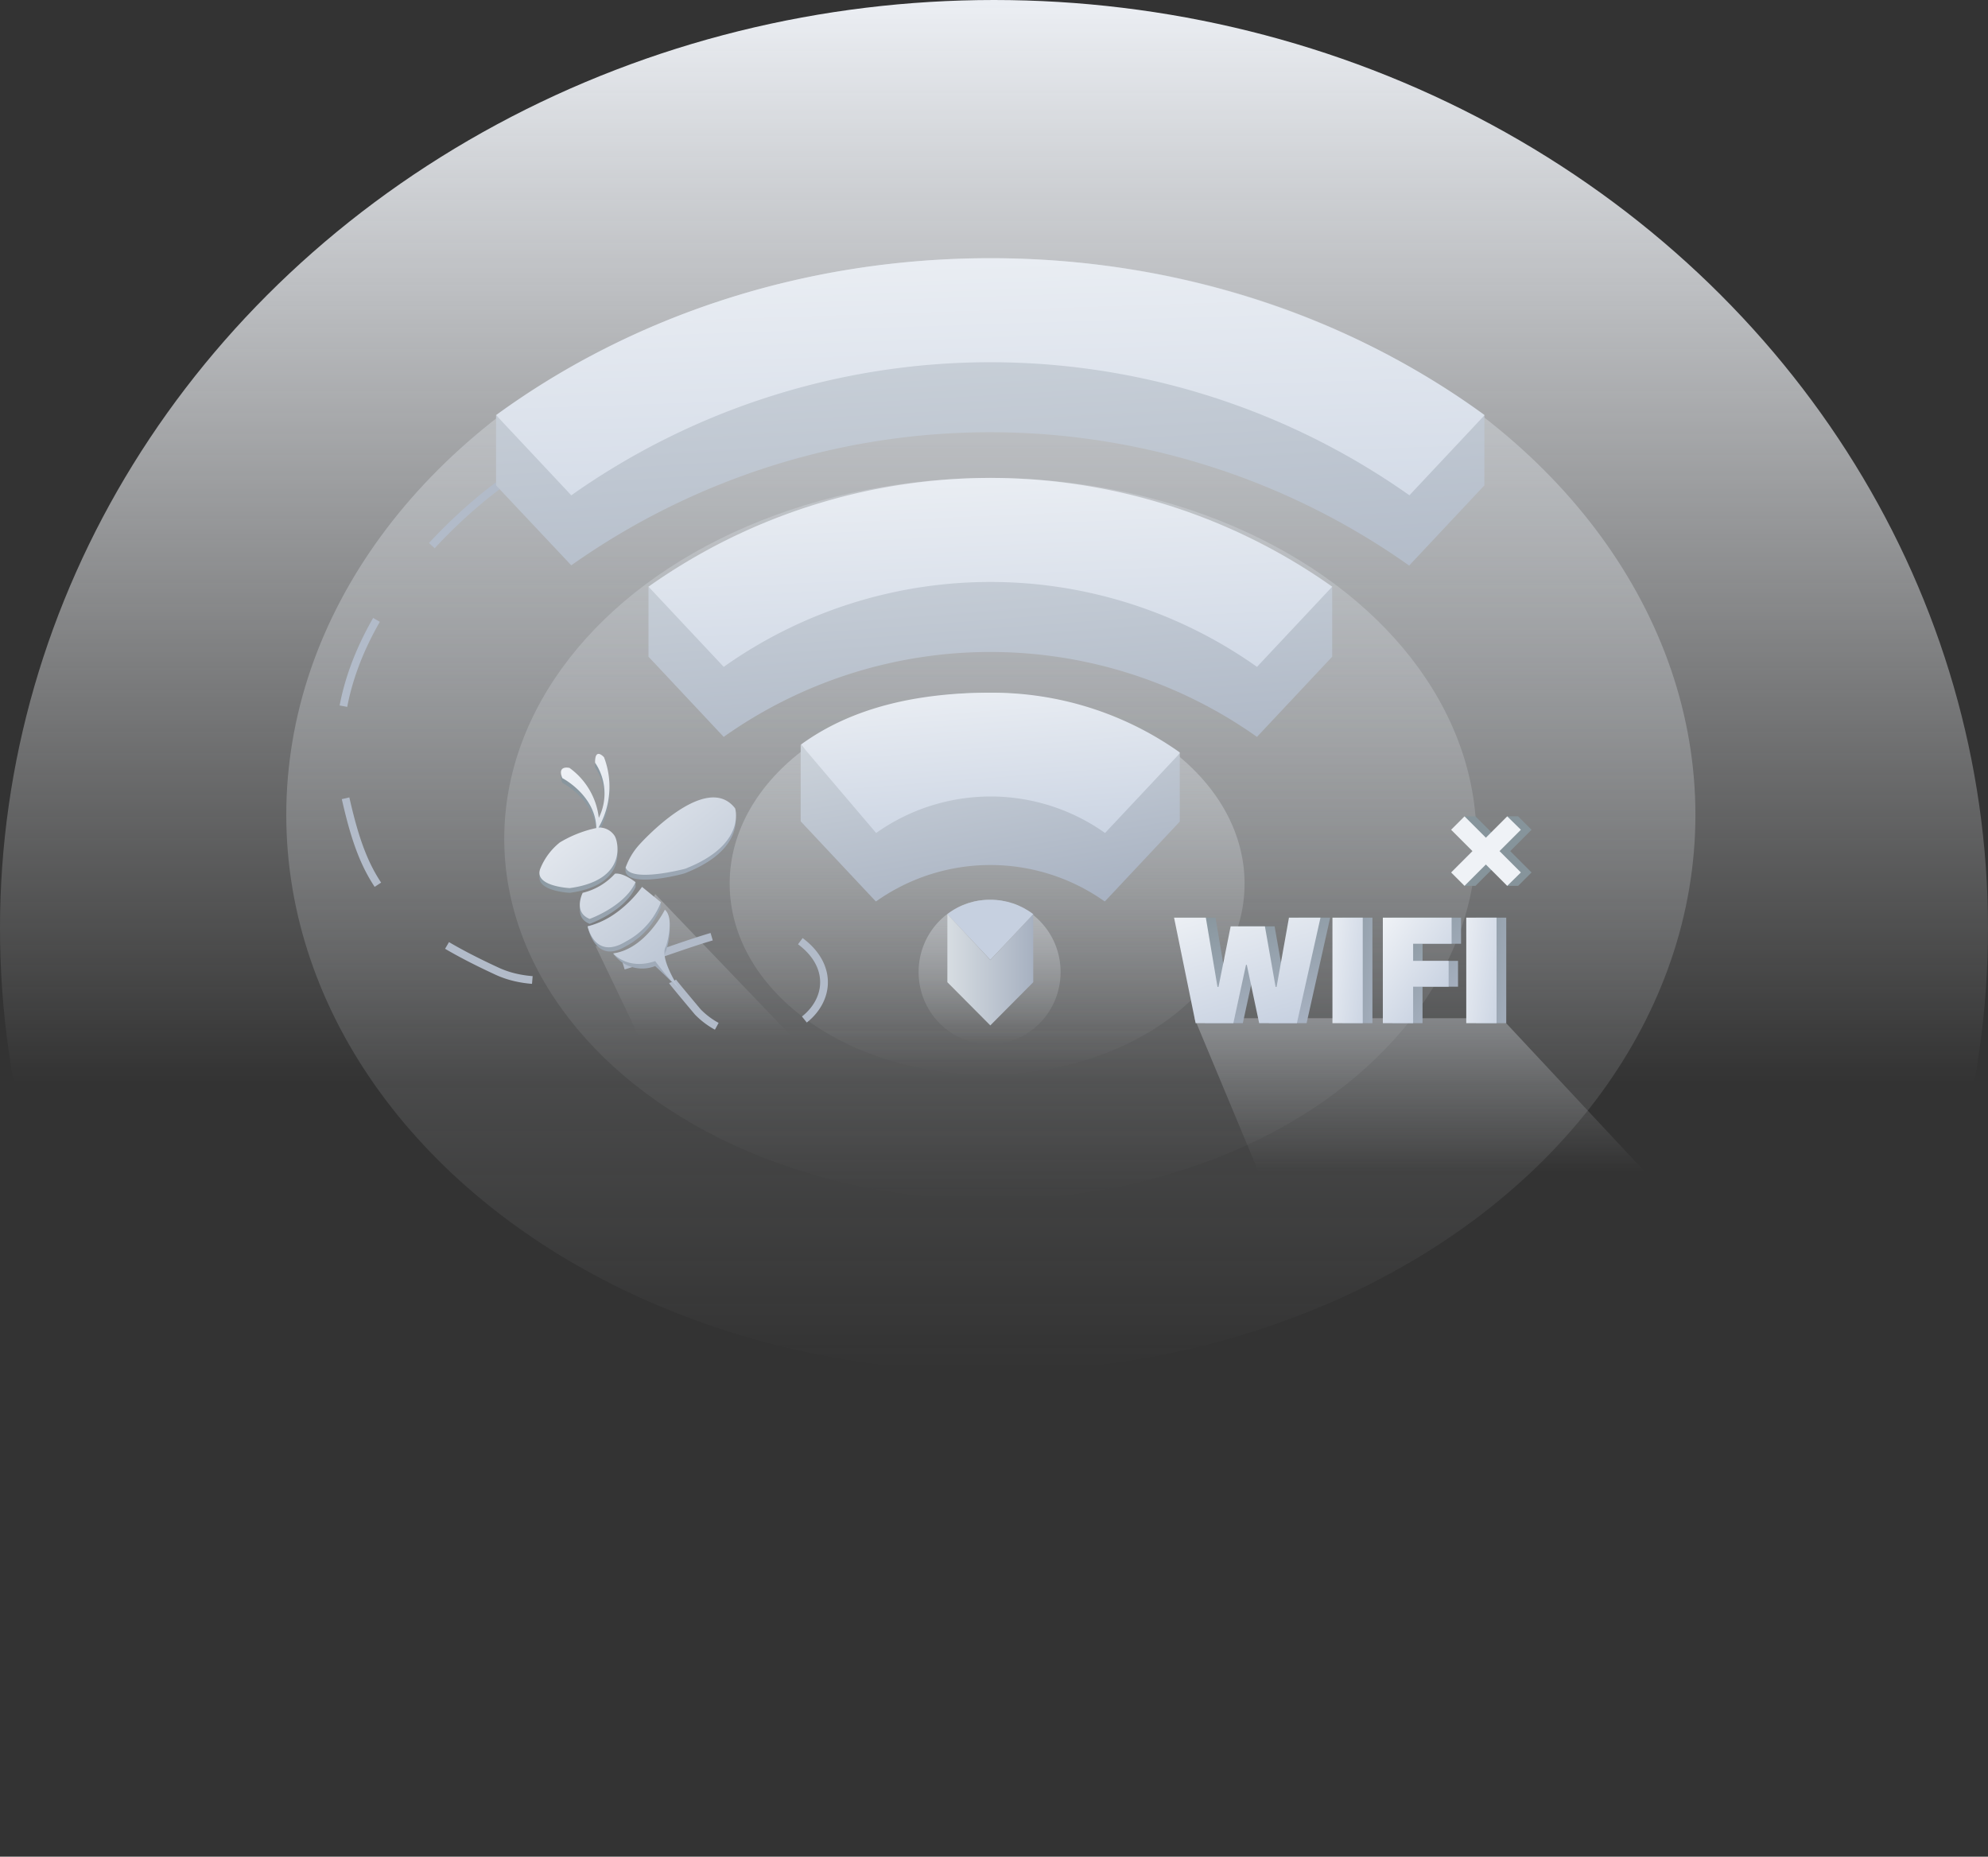 <svg xmlns="http://www.w3.org/2000/svg" xmlns:xlink="http://www.w3.org/1999/xlink" width="257" height="240" viewBox="0 0 257 240">
  <rect x="0" y="0" width="257" height="240" fill="#333333" stroke="none"/>
  <defs>
    <style>
      .cls-1 {
        fill: url(#linear-gradient);
      }

      .cls-2 {
        fill: url(#linear-gradient-2);
      }

      .cls-3 {
        opacity: 0.75;
        fill: url(#linear-gradient-3);
      }

      .cls-4 {
        fill: url(#linear-gradient-4);
      }

      .cls-5 {
        fill: url(#linear-gradient-5);
      }

      .cls-6 {
        fill: url(#linear-gradient-6);
      }

      .cls-7 {
        fill: url(#linear-gradient-7);
      }

      .cls-8 {
        fill: url(#linear-gradient-8);
      }

      .cls-9 {
        fill: url(#linear-gradient-9);
      }

      .cls-10 {
        fill: url(#linear-gradient-10);
      }

      .cls-11 {
        fill: url(#linear-gradient-11);
      }

      .cls-12 {
        fill: url(#linear-gradient-12);
      }

      .cls-13 {
        fill: url(#linear-gradient-13);
      }

      .cls-14 {
        fill: url(#linear-gradient-14);
      }

      .cls-15 {
        fill: url(#linear-gradient-15);
      }

      .cls-16 {
        fill: url(#linear-gradient-16);
      }

      .cls-17 {
        fill: url(#linear-gradient-17);
      }

      .cls-18 {
        fill: none;
        stroke: #b2bbc9;
        stroke-miterlimit: 10;
        stroke-dasharray: 12;
      }

      .cls-19 {
        fill: url(#linear-gradient-18);
      }

      .cls-20 {
        fill: url(#linear-gradient-19);
      }

      .cls-21 {
        clip-path: url(#clip-path);
      }

      .cls-22 {
        fill: url(#linear-gradient-20);
      }

      .cls-23 {
        fill: url(#linear-gradient-21);
      }

      .cls-24 {
        clip-path: url(#clip-path-3);
      }

      .cls-25 {
        fill: url(#linear-gradient-22);
      }

      .cls-26 {
        clip-path: url(#clip-path-4);
      }

      .cls-27 {
        fill: url(#linear-gradient-23);
      }

      .cls-28 {
        clip-path: url(#clip-path-5);
      }

      .cls-29 {
        fill: url(#linear-gradient-24);
      }

      .cls-30 {
        fill: url(#linear-gradient-25);
      }

      .cls-31 {
        clip-path: url(#clip-path-7);
      }

      .cls-32 {
        fill: url(#linear-gradient-26);
      }

      .cls-33 {
        fill: url(#linear-gradient-27);
      }
    </style>
    <linearGradient id="linear-gradient" x1="0.5" y1="1" x2="0.5" gradientUnits="objectBoundingBox">
      <stop offset="0.417" stop-color="#f8fafc" stop-opacity="0"/>
      <stop offset="1" stop-color="#eceff4"/>
    </linearGradient>
    <linearGradient id="linear-gradient-2" x1="0.5" y1="1" x2="0.5" gradientUnits="objectBoundingBox">
      <stop offset="0" stop-color="#dfe2e5" stop-opacity="0"/>
      <stop offset="1" stop-color="#d7dce2" stop-opacity="0.502"/>
    </linearGradient>
    <linearGradient id="linear-gradient-3" x1="0.5" y1="1" x2="0.5" y2="0" xlink:href="#linear-gradient-2"/>
    <linearGradient id="linear-gradient-4" x1="0.5" y1="1" x2="0.5" y2="0" xlink:href="#linear-gradient-2"/>
    <linearGradient id="linear-gradient-5" x1="0.5" y1="1" x2="0.5" y2="0" xlink:href="#linear-gradient-2"/>
    <linearGradient id="linear-gradient-6" x1="0.5" y1="1" x2="0.5" gradientUnits="objectBoundingBox">
      <stop offset="0.407" stop-color="#dfe2e5" stop-opacity="0"/>
      <stop offset="1" stop-color="#d7dce2" stop-opacity="0.349"/>
    </linearGradient>
    <linearGradient id="linear-gradient-7" x1="0.5" x2="0.5" xlink:href="#linear-gradient-6"/>
    <linearGradient id="linear-gradient-8" x1="24.625" y1="50.574" x2="23.376" y2="50.574" gradientUnits="objectBoundingBox">
      <stop offset="0" stop-color="#a7b1c1"/>
      <stop offset="1" stop-color="#86949b"/>
    </linearGradient>
    <linearGradient id="linear-gradient-9" x1="24.665" y1="50.781" x2="23.533" y2="50.476" gradientUnits="objectBoundingBox">
      <stop offset="0" stop-color="#c6d0e0"/>
      <stop offset="1" stop-color="#eff2f6"/>
    </linearGradient>
    <linearGradient id="linear-gradient-10" x1="0.795" y1="1.034" x2="0.274" y2="-0.22" xlink:href="#linear-gradient-8"/>
    <linearGradient id="linear-gradient-11" x1="1.376" y1="0.937" x2="-0.381" y2="0.063" xlink:href="#linear-gradient-8"/>
    <linearGradient id="linear-gradient-12" x1="0.819" y1="0.858" x2="0.045" y2="-0.016" xlink:href="#linear-gradient-8"/>
    <linearGradient id="linear-gradient-13" x1="1.375" y1="0.937" x2="-0.383" y2="0.063" xlink:href="#linear-gradient-8"/>
    <linearGradient id="linear-gradient-14" x1="0.796" y1="1.034" x2="0.274" y2="-0.22" xlink:href="#linear-gradient-9"/>
    <linearGradient id="linear-gradient-15" x1="1.379" y1="0.937" x2="-0.379" y2="0.063" xlink:href="#linear-gradient-9"/>
    <linearGradient id="linear-gradient-16" x1="0.816" y1="0.858" x2="0.042" y2="-0.016" xlink:href="#linear-gradient-9"/>
    <linearGradient id="linear-gradient-17" x1="1.377" y1="0.937" x2="-0.381" y2="0.063" xlink:href="#linear-gradient-9"/>
    <linearGradient id="linear-gradient-18" x1="0.967" y1="0.792" x2="0.111" y2="0.068" xlink:href="#linear-gradient-8"/>
    <linearGradient id="linear-gradient-19" x1="0.881" y1="0.923" x2="0.241" y2="0.003" gradientUnits="objectBoundingBox">
      <stop offset="0" stop-color="#b3bece"/>
      <stop offset="1" stop-color="#eff2f6"/>
    </linearGradient>
    <clipPath id="clip-path">
      <rect id="矩形_19" data-name="矩形 19" width="127.767" height="30.65"/>
    </clipPath>
    <linearGradient id="linear-gradient-20" x1="0.769" y1="1.645" x2="0.231" y2="-0.597" gradientUnits="objectBoundingBox">
      <stop offset="0" stop-color="#a7b1c1"/>
      <stop offset="1" stop-color="#d7dde2"/>
    </linearGradient>
    <linearGradient id="linear-gradient-21" x1="0.641" y1="1.68" x2="0.373" y2="-0.257" xlink:href="#linear-gradient-9"/>
    <clipPath id="clip-path-3">
      <path id="路径_363" data-name="路径 363" d="M323.6,437.8l49.008,1.091v19.16H323.6Z" transform="translate(-323.6 -437.8)"/>
    </clipPath>
    <linearGradient id="linear-gradient-22" x1="0.798" y1="1.007" x2="0.191" y2="-0.461" xlink:href="#linear-gradient-20"/>
    <clipPath id="clip-path-4">
      <rect id="矩形_21" data-name="矩形 21" width="49.008" height="18.165"/>
    </clipPath>
    <linearGradient id="linear-gradient-23" x1="0.671" y1="1.203" x2="0.368" y2="-0.216" xlink:href="#linear-gradient-9"/>
    <clipPath id="clip-path-5">
      <rect id="矩形_22" data-name="矩形 22" width="88.42" height="24.392"/>
    </clipPath>
    <linearGradient id="linear-gradient-24" x1="0.778" y1="1.408" x2="0.222" y2="-0.603" xlink:href="#linear-gradient-20"/>
    <linearGradient id="linear-gradient-25" x1="0.648" y1="1.505" x2="0.373" y2="-0.223" xlink:href="#linear-gradient-9"/>
    <clipPath id="clip-path-7">
      <path id="路径_367" data-name="路径 367" d="M388.252,500.3a8.964,8.964,0,0,0-5.552,1.861l5.552,5.905,5.552-5.905A9.032,9.032,0,0,0,388.252,500.3Z" transform="translate(-382.7 -500.3)"/>
    </clipPath>
    <linearGradient id="linear-gradient-26" x1="4.559" y1="24.222" x2="4.518" y2="24.324" xlink:href="#linear-gradient-9"/>
    <linearGradient id="linear-gradient-27" x1="1" y1="0.501" x2="0" y2="0.501" xlink:href="#linear-gradient-20"/>
  </defs>
  <g id="_03_WIFI断开" data-name="03_WIFI断开" transform="translate(-0.148 0.349)">
    <ellipse id="椭圆_976" data-name="椭圆 976" class="cls-1" cx="128.5" cy="120" rx="128.5" ry="120" transform="translate(0.148 -0.349)"/>
    <g id="组_197" data-name="组 197" transform="translate(37.156 33.025)">
      <ellipse id="椭圆_977" data-name="椭圆 977" class="cls-2" cx="91.084" cy="71.955" rx="91.084" ry="71.955"/>
      <ellipse id="椭圆_978" data-name="椭圆 978" class="cls-3" cx="62.841" cy="46.633" rx="62.841" ry="46.633" transform="translate(28.179 28.403)"/>
      <ellipse id="椭圆_979" data-name="椭圆 979" class="cls-4" cx="33.282" cy="24.681" rx="33.282" ry="24.681" transform="translate(57.32 56.165)"/>
      <ellipse id="椭圆_980" data-name="椭圆 980" class="cls-5" cx="9.179" cy="9.339" rx="9.179" ry="9.339" transform="translate(81.744 82.932)"/>
    </g>
    <path id="路径_345" data-name="路径 345" class="cls-6" d="M553.064,581.378H496.129L482.2,548h39.7Z" transform="translate(-327.643 -416.734)"/>
    <path id="路径_346" data-name="路径 346" class="cls-7" d="M278.229,528.811H252.554L241,504.74l5.135-.963L248.7,498Z" transform="translate(-163.855 -382.781)"/>
    <g id="组_198" data-name="组 198" transform="translate(187.742 105.173)">
      <path id="路径_347" data-name="路径 347" class="cls-8" d="M598.919,473.953l-2.76-2.76,2.76-2.76-1.733-1.733h-1.412l-1.348,2.76-2.76-2.76h-1.412l-.353,1.733,2.76,2.76-2.76,2.76.353,1.733h1.412l2.76-2.76,1.348,2.76h1.412Z" transform="translate(-588.52 -466.7)"/>
      <path id="路径_348" data-name="路径 348" class="cls-9" d="M594.618,473.953l-2.76-2.76,2.76-2.76-1.765-1.733-2.76,2.76-2.76-2.76-1.733,1.733,2.76,2.76-2.76,2.76,1.733,1.733,2.76-2.76,2.76,2.76Z" transform="translate(-585.6 -466.7)"/>
    </g>
    <g id="组_201" data-name="组 201" transform="translate(151.925 118.268)">
      <g id="组_199" data-name="组 199" transform="translate(1.252)">
        <path id="路径_349" data-name="路径 349" class="cls-10" d="M477.9,507.5h4.108l1.508,8.954h.128l1.573-7.831h4.429l1.38,7.831h.128l1.6-8.954h4.076l-3.049,13.64h-4.878l-1.6-7.542h-.128l-1.637,7.542H480.66Z" transform="translate(-477.9 -507.5)"/>
        <path id="路径_350" data-name="路径 350" class="cls-11" d="M541.7,507.5h3.916v13.64H541.7Z" transform="translate(-521.224 -507.5)"/>
        <path id="路径_351" data-name="路径 351" class="cls-12" d="M565.815,510.87v2.215H570.4v3.338h-4.589v4.718H561.9V507.5h8.89v3.37Z" transform="translate(-534.941 -507.5)"/>
        <path id="路径_352" data-name="路径 352" class="cls-13" d="M595.6,507.5h3.916v13.64H595.6Z" transform="translate(-557.825 -507.5)"/>
      </g>
      <g id="组_200" data-name="组 200">
        <path id="路径_353" data-name="路径 353" class="cls-14" d="M474,507.5h4.108l1.508,8.954h.128l1.573-7.831h4.429l1.38,7.831h.128l1.6-8.954h4.076l-3.049,13.64h-4.878l-1.6-7.542h-.1l-1.637,7.542h-4.878Z" transform="translate(-474 -507.5)"/>
        <path id="路径_354" data-name="路径 354" class="cls-15" d="M537.8,507.5h3.916v13.64H537.8Z" transform="translate(-517.324 -507.5)"/>
        <path id="路径_355" data-name="路径 355" class="cls-16" d="M562.015,510.87v2.215h4.59v3.338h-4.59v4.718H558.1V507.5h8.89v3.37Z" transform="translate(-531.109 -507.5)"/>
        <path id="路径_356" data-name="路径 356" class="cls-17" d="M591.7,507.5h3.916v13.64H591.7Z" transform="translate(-553.925 -507.5)"/>
      </g>
    </g>
    <path id="路径_357" data-name="路径 357" class="cls-18" d="M158.679,332.7s-25.226,17.588-20.187,40.118c2.471,11.073,5.039,16.143,19.738,22.915,11.393,5.231,29.944-8.826,37.422-4.975s5.552,10.976-1.027,12.87A10.327,10.327,0,0,1,184.162,401c-3.209-3.819-3.242-3.916-3.242-3.916" transform="translate(-93.794 -270.533)"/>
    <g id="组_202" data-name="组 202" transform="translate(69.884 97.1)">
      <path id="路径_358" data-name="路径 358" class="cls-19" d="M233.339,470.263a4.608,4.608,0,0,1-5.424-1.6c4.2-.578,6.676-5.039,6.676-5.039,1.316,1.155.16,4.686.16,4.686-1.027,1.54,1.894,5.167,1.894,5.167-2.022-2.054-3.306-3.209-3.306-3.209Zm-3.819-12.132a2.005,2.005,0,0,1,0-.642c.032-.1.193.1.257-.064a12.665,12.665,0,0,1,1.508-2.311s8.569-9.6,12.356-4.654c0,0,1.508,4.686-6.451,7.8C237.223,458.292,230.226,460.185,229.52,458.131Zm1.284,1.926c-1.412,3.145-5.937,4.75-5.937,4.75-2.182-.867-.9-3.37-.9-3.37a8.212,8.212,0,0,0,4.172-2.471,3.825,3.825,0,0,1,2.311.834c.064.032.353-.353.353-.353Zm-9.789-5.167a15.42,15.42,0,0,1,4.718-1.861c-.1-4.236-4.4-6.451-4.4-6.451-.706-1.733.931-1.316.931-1.316a9.254,9.254,0,0,1,3.787,6.451,7.083,7.083,0,0,0-.481-7.125c-.032-2.054,1.155-.706,1.155-.706a10.617,10.617,0,0,1-.706,9.083,2.375,2.375,0,0,1,2.086,1.091c.449.706,1.7,5.713-5.809,6.74,0,0-4.782-.225-3.787-2.568A8.58,8.58,0,0,1,221.015,454.89Zm13.062,7.735a9.7,9.7,0,0,1-4.525,5.071c-4.044,2.471-4.943-2.568-4.943-2.568a14.091,14.091,0,0,0,7.029-4.493l2.118,1.733.321-.353Z" transform="translate(-218.376 -442.837)"/>
      <path id="路径_359" data-name="路径 359" class="cls-20" d="M233.339,468.331c-3.595,1.22-5.424-.995-5.424-.995,4.2-.578,6.676-5.649,6.676-5.649,1.316,1.155.16,4.686.16,4.686-1.027,1.541,1.894,5.809,1.894,5.809a35.879,35.879,0,0,1-3.306-3.851Zm-3.819-12.1a8.8,8.8,0,0,1,1.8-2.985s8.569-9.6,12.356-4.654c0,0,1.508,4.686-6.451,7.8C237.223,456.392,230.226,458.253,229.52,456.231Zm1.284,1.894c-1.412,3.145-5.937,4.75-5.937,4.75-2.182-.867-.9-3.37-.9-3.37a8.212,8.212,0,0,0,4.172-2.471C229.231,456.873,230.8,458.125,230.8,458.125Zm-9.789-5.135a15.421,15.421,0,0,1,4.718-1.861c-.1-4.236-4.4-6.451-4.4-6.451-.706-1.733.931-1.316.931-1.316a9.254,9.254,0,0,1,3.787,6.451,7.083,7.083,0,0,0-.481-7.125c-.032-2.054,1.155-.706,1.155-.706a10.617,10.617,0,0,1-.706,9.083,2.375,2.375,0,0,1,2.086,1.091c.449.706,1.7,5.713-5.809,6.74,0,0-4.782-.225-3.787-2.568A8.349,8.349,0,0,1,221.015,452.99Zm13.062,7.735a9.7,9.7,0,0,1-4.525,5.071c-4.044,2.471-4.943-1.958-4.943-1.958,4.3-1.027,7.029-5.1,7.029-5.1Z" transform="translate(-218.376 -441.547)"/>
    </g>
    <g id="组_217" data-name="组 217" transform="translate(64.276 33.025)">
      <g id="组_204" data-name="组 204" transform="translate(0 9.083)">
        <g id="组_203" data-name="组 203" class="cls-21">
          <path id="路径_360" data-name="路径 360" class="cls-22" d="M200.9,290.484V281.4s5.456,5.36,6.29,4.846a111.441,111.441,0,0,1,114.256-.578c1.091.674,7.221-4.269,7.221-4.269v9.083l-9.725,10.366a93.785,93.785,0,0,0-108.318-.032L200.9,290.484Z" transform="translate(-200.9 -270.2)"/>
        </g>
      </g>
      <g id="组_206" data-name="组 206">
        <g id="组_205" data-name="组 205" class="cls-21">
          <path id="路径_361" data-name="路径 361" class="cls-23" d="M200.9,262.184l9.725,10.366a93.907,93.907,0,0,1,108.35,0l9.725-10.366c-17.363-12.677-39.636-20.284-63.9-20.284s-46.537,7.606-63.9,20.284" transform="translate(-200.9 -241.9)"/>
        </g>
      </g>
      <g id="组_208" data-name="组 208" transform="translate(39.38 62.873)">
        <g id="组_207" data-name="组 207" class="cls-24">
          <path id="路径_362" data-name="路径 362" class="cls-25" d="M348.12,439.918a42.625,42.625,0,0,0-17.877,3.883c-.642.289-6.644-6-6.644-6v9.917l9.725,10.366a25.559,25.559,0,0,1,29.591,0l9.725-10.366v-8.826s-5.905,5.263-6.708,4.878a42.313,42.313,0,0,0-17.812-3.851" transform="translate(-323.6 -437.8)"/>
        </g>
      </g>
      <g id="组_210" data-name="组 210" transform="translate(39.38 56.165)">
        <g id="组_209" data-name="组 209" class="cls-26">
          <path id="路径_364" data-name="路径 364" class="cls-27" d="M348.188,416.9c-9.307,0-17.844,1.861-24.488,6.708l9.725,11.426a25.559,25.559,0,0,1,29.591,0l9.725-10.366a41.878,41.878,0,0,0-24.552-7.767" transform="translate(-323.668 -416.9)"/>
        </g>
      </g>
      <g id="组_212" data-name="组 212" transform="translate(19.706 37.486)">
        <g id="组_211" data-name="组 211" class="cls-28">
          <path id="路径_365" data-name="路径 365" class="cls-29" d="M262.3,363.675s6.8,4.686,7.157,4.493a77.22,77.22,0,0,1,74.33.128c.706.417,6.9-4.654,6.9-4.654v9.083l-9.725,10.366a59.611,59.611,0,0,0-68.939,0L262.3,372.725h0v-9.051" transform="translate(-262.3 -358.7)"/>
        </g>
      </g>
      <g id="组_214" data-name="组 214" transform="translate(19.706 28.403)">
        <g id="组_213" data-name="组 213" class="cls-28">
          <path id="路径_366" data-name="路径 366" class="cls-30" d="M262.3,344.457l9.725,10.366a59.611,59.611,0,0,1,68.939,0l9.725-10.366a76.5,76.5,0,0,0-88.388,0" transform="translate(-262.3 -330.4)"/>
        </g>
      </g>
      <g id="组_216" data-name="组 216" transform="translate(58.347 82.932)">
        <g id="组_215" data-name="组 215" class="cls-31">
          <rect id="矩形_24" data-name="矩形 24" class="cls-32" width="11.105" height="7.799"/>
        </g>
      </g>
      <path id="路径_368" data-name="路径 368" class="cls-33" d="M382.7,506.1l5.552,5.937L393.8,506.1v8.794l-5.552,5.584-5.552-5.584Z" transform="translate(-324.353 -421.307)"/>
    </g>
  </g>
</svg>
